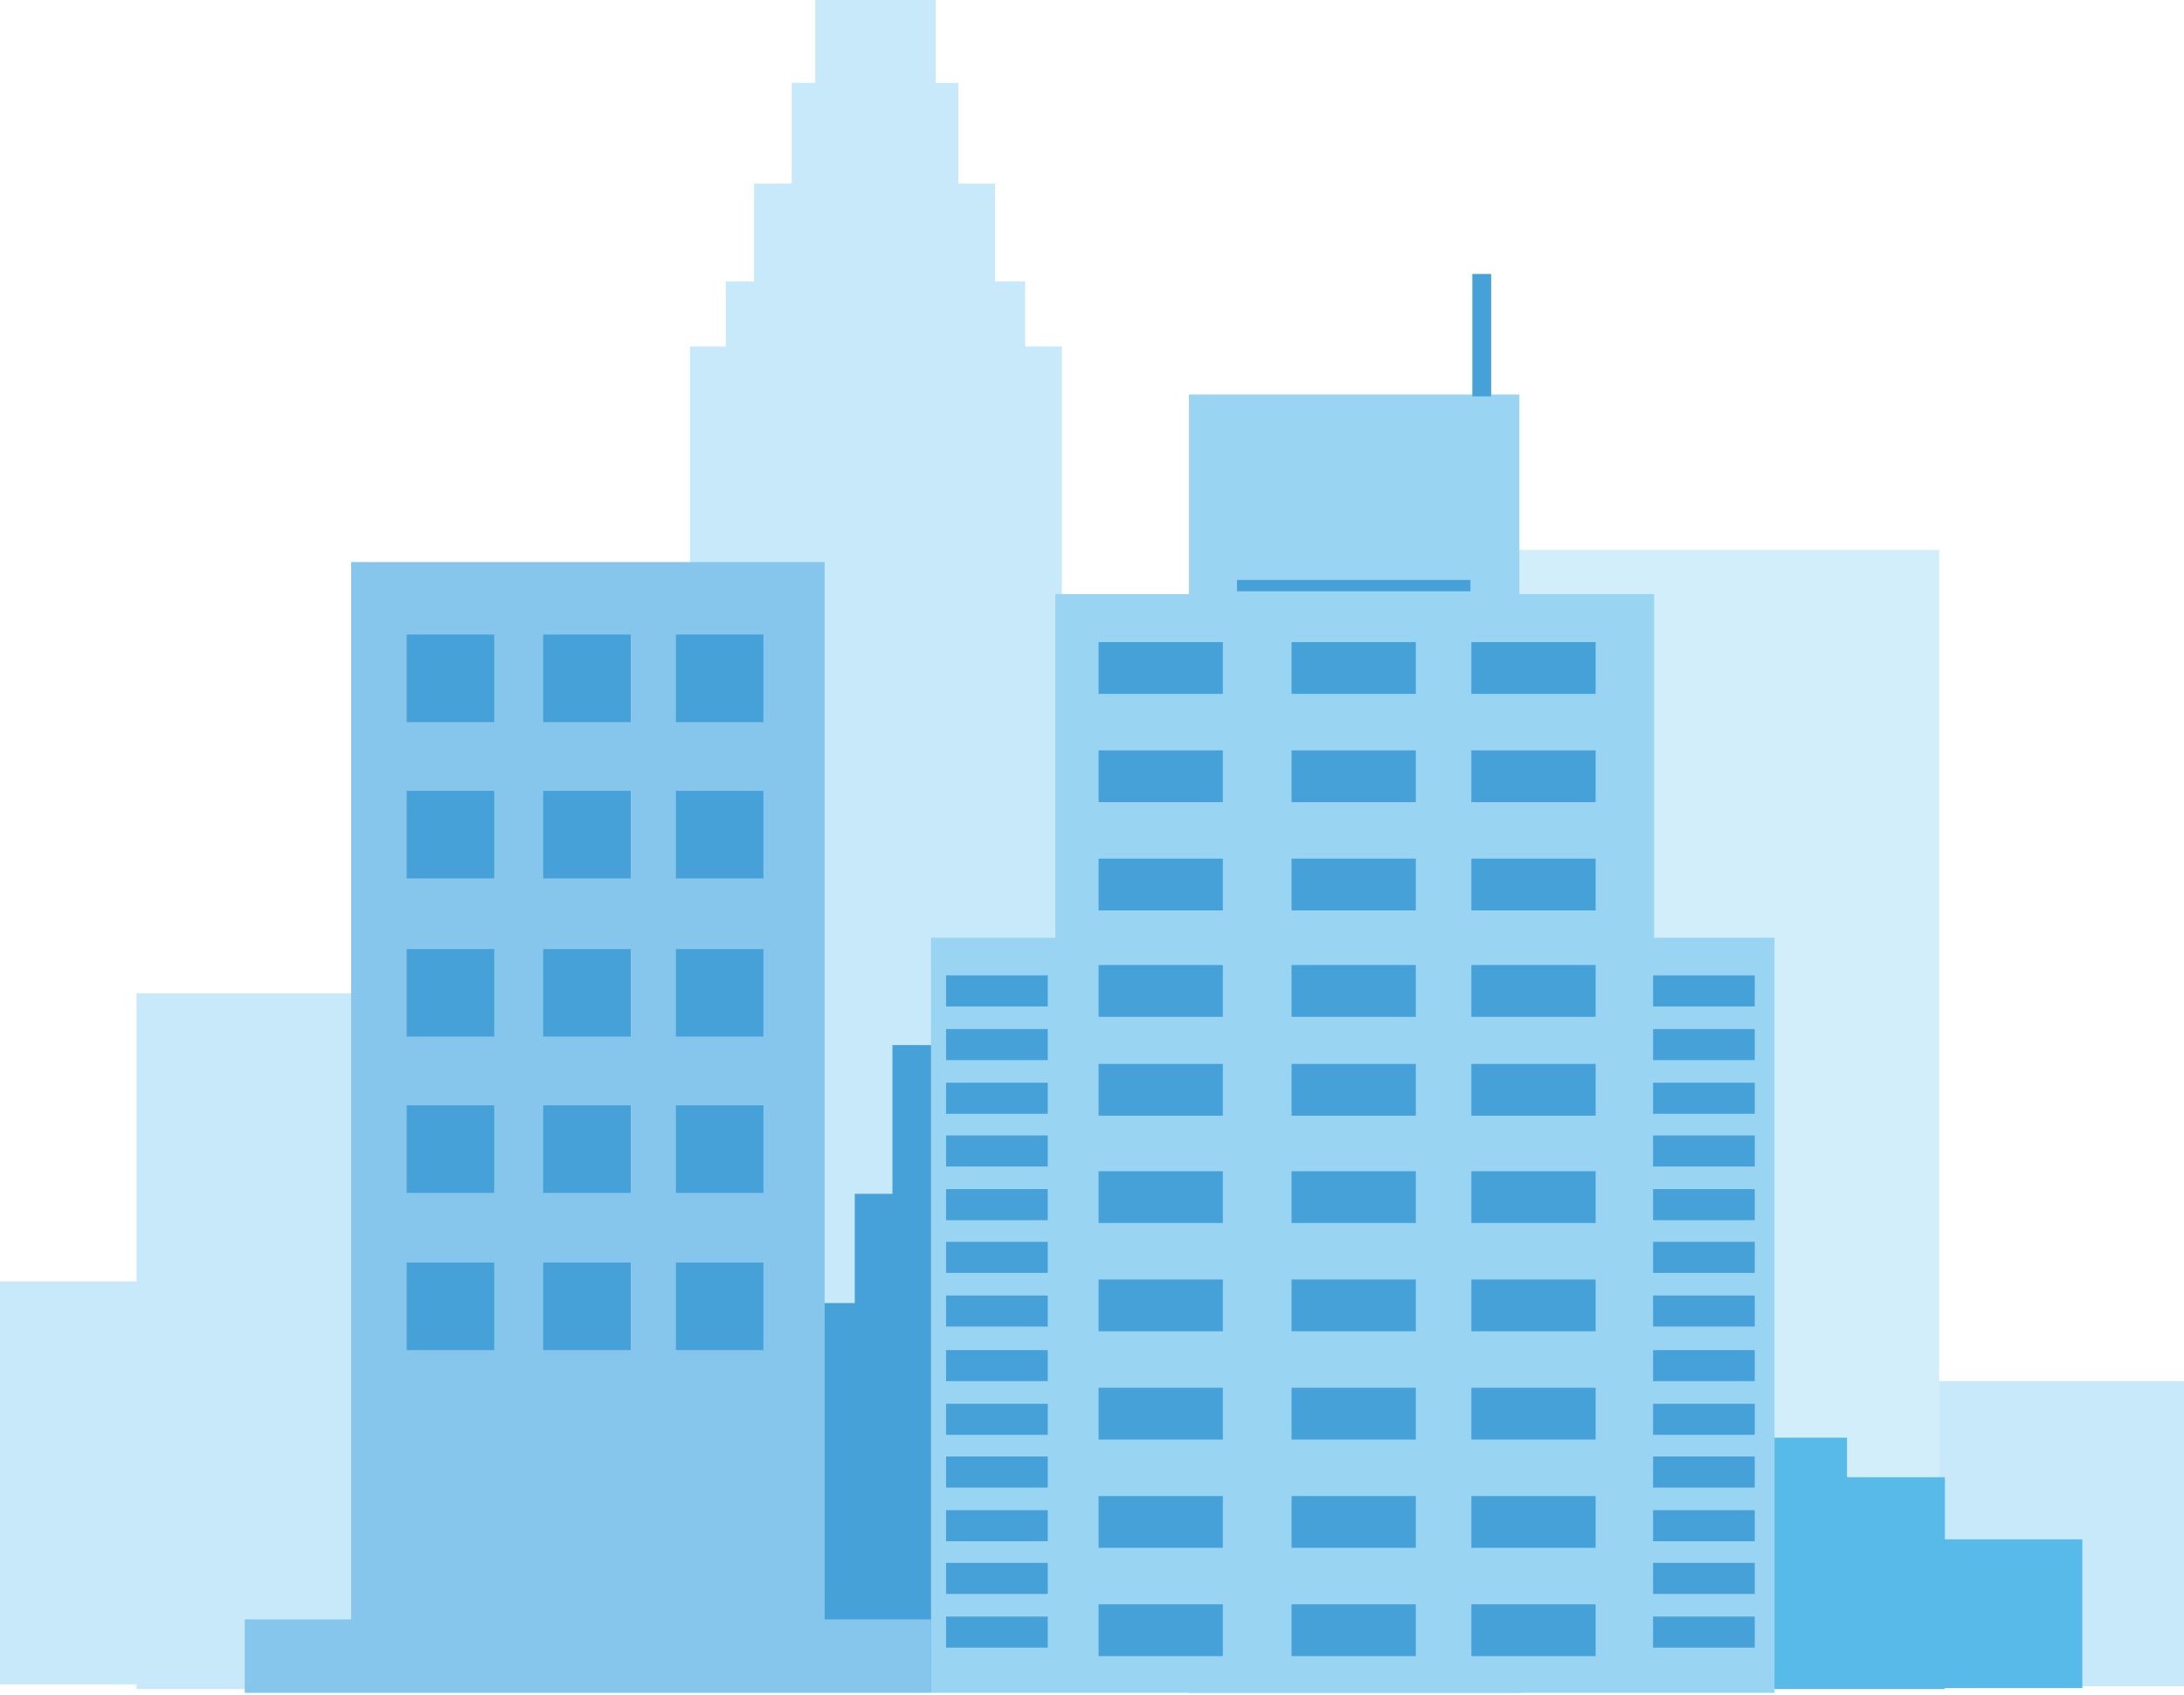 <?xml version="1.0" encoding="utf-8"?>
<!-- Generator: Adobe Illustrator 21.0.0, SVG Export Plug-In . SVG Version: 6.00 Build 0)  -->
<svg version="1.1" id="图层_1" xmlns="http://www.w3.org/2000/svg" xmlns:xlink="http://www.w3.org/1999/xlink" x="0px" y="0px"
	 viewBox="0 0 232 180" style="enable-background:new 0 0 232 180;" xml:space="preserve">
<style type="text/css">
	.st0{clip-path:url(#SVGID_2_);}
	.st1{opacity:9.000000e-02;fill:#13548E;enable-background:new    ;}
	.st2{fill:#C7E9FA;}
	.st3{fill:#47A1D9;}
	.st4{fill:#86C6ED;}
	.st5{fill:#D3EEFB;}
	.st6{fill:#57BAE9;}
	.st7{fill:#9AD4F3;}
</style>
<g>
	<defs>
		<rect id="SVGID_1_" width="232" height="180"/>
	</defs>
	<clipPath id="SVGID_2_">
		<use xlink:href="#SVGID_1_"  style="overflow:visible;"/>
	</clipPath>
	<g class="st0">
		<path class="st1" d="M15.8,166.5c5.2,0,9.5-0.7,9.5-1.7c0-0.9-4.3-1.7-9.5-1.7s-9.5,0.7-9.5,1.7C6.3,165.8,10.6,166.5,15.8,166.5z
			"/>
		<path class="st1" d="M74.1,164.9c5.2,0,9.5-0.7,9.5-1.7c0-0.9-4.3-1.7-9.5-1.7s-9.5,0.7-9.5,1.7C64.6,164.1,68.9,164.9,74.1,164.9
			z"/>
		<path class="st2" d="M232,146.7h-39.5v32.4H232V146.7z"/>
		<path class="st2" d="M48,105.5H14.5v73.9H48V105.5z"/>
		<path class="st2" d="M29.3,136.1H0v42.8h29.3V136.1z"/>
		<path class="st2" d="M101.8,8.8H84.1v137.9h17.7V8.8z"/>
		<path class="st2" d="M99.4,0H86.6v137.9h12.8V0z"/>
		<path class="st2" d="M108.9,29.9H77.1v116.6h31.8V29.9z"/>
		<path class="st2" d="M112.8,36.8H73.3v116.6h39.5V36.8z"/>
		<path class="st2" d="M105.8,19.5H80.1v116.6h25.6V19.5z"/>
		<path class="st3" d="M114.8,138.4H67.1v41.3h47.6V138.4z"/>
		<path class="st3" d="M138.4,126.8H90.8V168h47.6V126.8z"/>
		<path class="st3" d="M142.4,111H94.8v41.3h47.6V111z"/>
		<path class="st4" d="M87.6,172V59.7H37.3V172H26v7.8h11.3h18h14.3h18h11.3V172H87.6z"/>
		<path class="st3" d="M52.5,67.4h-9.3v9.3h9.3V67.4z"/>
		<path class="st3" d="M67,67.4h-9.3v9.3H67V67.4z"/>
		<path class="st3" d="M81.1,67.4h-9.3v9.3h9.3V67.4z"/>
		<path class="st3" d="M52.5,84h-9.3v9.3h9.3V84z"/>
		<path class="st3" d="M67,84h-9.3v9.3H67V84z"/>
		<path class="st3" d="M81.1,84h-9.3v9.3h9.3V84z"/>
		<path class="st3" d="M52.5,100.8h-9.3v9.3h9.3V100.8z"/>
		<path class="st3" d="M67,100.8h-9.3v9.3H67V100.8z"/>
		<path class="st3" d="M81.1,100.8h-9.3v9.3h9.3V100.8z"/>
		<path class="st3" d="M52.5,117.4h-9.3v9.3h9.3V117.4z"/>
		<path class="st3" d="M67,117.4h-9.3v9.3H67V117.4z"/>
		<path class="st3" d="M81.1,117.4h-9.3v9.3h9.3V117.4z"/>
		<path class="st3" d="M52.5,134.1h-9.3v9.3h9.3V134.1z"/>
		<path class="st3" d="M67,134.1h-9.3v9.3H67V134.1z"/>
		<path class="st3" d="M81.1,134.1h-9.3v9.3h9.3V134.1z"/>
		<path class="st5" d="M206,170.9V58.4h-50.1v112.5h-11.3v7.7h11.3h17.8h14.5H206h11.5v-7.7H206z"/>
		<path class="st6" d="M196.2,152.7h-26.6v26.6h26.6V152.7z"/>
		<path class="st6" d="M206.7,156.9H180v22.5h26.6V156.9z"/>
		<path class="st6" d="M221.2,163.5h-26.6v15.8h26.6V163.5z"/>
		<path class="st7" d="M161.4,41.9h-35.1v137.9h35.1V41.9z"/>
		<path class="st7" d="M175.7,63.1h-63.6v116.6h63.6V63.1z"/>
		<path class="st7" d="M188.5,99.6H98.9v80.2h89.6V99.6z"/>
		<path class="st3" d="M129.9,68.2h-13.2v5.5h13.2V68.2z"/>
		<path class="st3" d="M150.4,68.2h-13.2v5.5h13.2V68.2z"/>
		<path class="st3" d="M169.5,68.2h-13.2v5.5h13.2V68.2z"/>
		<path class="st3" d="M129.9,79.7h-13.2v5.5h13.2V79.7z"/>
		<path class="st3" d="M150.4,79.7h-13.2v5.5h13.2V79.7z"/>
		<path class="st3" d="M169.5,79.7h-13.2v5.5h13.2V79.7z"/>
		<path class="st3" d="M129.9,91.2h-13.2v5.5h13.2V91.2z"/>
		<path class="st3" d="M129.9,102.5h-13.2v5.5h13.2V102.5z"/>
		<path class="st3" d="M111.3,103.6h-10.8v3.3h10.8V103.6z"/>
		<path class="st3" d="M111.3,109.3h-10.8v3.3h10.8V109.3z"/>
		<path class="st3" d="M111.3,115h-10.8v3.3h10.8V115z"/>
		<path class="st3" d="M111.3,120.6h-10.8v3.3h10.8V120.6z"/>
		<path class="st3" d="M111.3,126.3h-10.8v3.3h10.8V126.3z"/>
		<path class="st3" d="M111.3,131.9h-10.8v3.3h10.8V131.9z"/>
		<path class="st3" d="M111.3,137.6h-10.8v3.3h10.8V137.6z"/>
		<path class="st3" d="M111.3,143.4h-10.8v3.3h10.8V143.4z"/>
		<path class="st3" d="M111.3,149.1h-10.8v3.3h10.8V149.1z"/>
		<path class="st3" d="M111.3,154.7h-10.8v3.3h10.8V154.7z"/>
		<path class="st3" d="M111.3,160.4h-10.8v3.3h10.8V160.4z"/>
		<path class="st3" d="M111.3,166h-10.8v3.3h10.8V166z"/>
		<path class="st3" d="M111.3,171.7h-10.8v3.3h10.8V171.7z"/>
		<path class="st3" d="M186.4,103.6h-10.8v3.3h10.8V103.6z"/>
		<path class="st3" d="M186.4,109.3h-10.8v3.3h10.8V109.3z"/>
		<path class="st3" d="M186.4,115h-10.8v3.3h10.8V115z"/>
		<path class="st3" d="M186.4,120.6h-10.8v3.3h10.8V120.6z"/>
		<path class="st3" d="M186.4,126.3h-10.8v3.3h10.8V126.3z"/>
		<path class="st3" d="M186.4,131.9h-10.8v3.3h10.8V131.9z"/>
		<path class="st3" d="M186.4,137.6h-10.8v3.3h10.8V137.6z"/>
		<path class="st3" d="M186.4,143.4h-10.8v3.3h10.8V143.4z"/>
		<path class="st3" d="M186.4,149.1h-10.8v3.3h10.8V149.1z"/>
		<path class="st3" d="M186.4,154.7h-10.8v3.3h10.8V154.7z"/>
		<path class="st3" d="M186.4,160.4h-10.8v3.3h10.8V160.4z"/>
		<path class="st3" d="M186.4,166h-10.8v3.3h10.8V166z"/>
		<path class="st3" d="M186.4,171.7h-10.8v3.3h10.8V171.7z"/>
		<path class="st3" d="M150.4,102.5h-13.2v5.5h13.2V102.5z"/>
		<path class="st3" d="M169.5,102.5h-13.2v5.5h13.2V102.5z"/>
		<path class="st3" d="M129.9,113h-13.2v5.5h13.2V113z"/>
		<path class="st3" d="M150.4,113h-13.2v5.5h13.2V113z"/>
		<path class="st3" d="M169.5,113h-13.2v5.5h13.2V113z"/>
		<path class="st3" d="M129.9,124.4h-13.2v5.5h13.2V124.4z"/>
		<path class="st3" d="M150.4,124.4h-13.2v5.5h13.2V124.4z"/>
		<path class="st3" d="M169.5,124.4h-13.2v5.5h13.2V124.4z"/>
		<path class="st3" d="M129.9,135.9h-13.2v5.5h13.2V135.9z"/>
		<path class="st3" d="M150.4,135.9h-13.2v5.5h13.2V135.9z"/>
		<path class="st3" d="M169.5,135.9h-13.2v5.5h13.2V135.9z"/>
		<path class="st3" d="M129.9,147.4h-13.2v5.5h13.2V147.4z"/>
		<path class="st3" d="M150.4,147.4h-13.2v5.5h13.2V147.4z"/>
		<path class="st3" d="M169.5,147.4h-13.2v5.5h13.2V147.4z"/>
		<path class="st3" d="M129.9,158.9h-13.2v5.5h13.2V158.9z"/>
		<path class="st3" d="M150.4,158.9h-13.2v5.5h13.2V158.9z"/>
		<path class="st3" d="M169.5,158.9h-13.2v5.5h13.2V158.9z"/>
		<path class="st3" d="M129.9,170.4h-13.2v5.5h13.2V170.4z"/>
		<path class="st3" d="M150.4,170.4h-13.2v5.5h13.2V170.4z"/>
		<path class="st3" d="M169.5,170.4h-13.2v5.5h13.2V170.4z"/>
		<path class="st3" d="M156.2,61.6h-24.8v1.2h24.8V61.6z"/>
		<path class="st3" d="M158.4,29.1h-2v13h2V29.1z"/>
		<path class="st3" d="M150.4,91.2h-13.2v5.5h13.2V91.2z"/>
		<path class="st3" d="M169.5,91.2h-13.2v5.5h13.2V91.2z"/>
	</g>
</g>
</svg>
